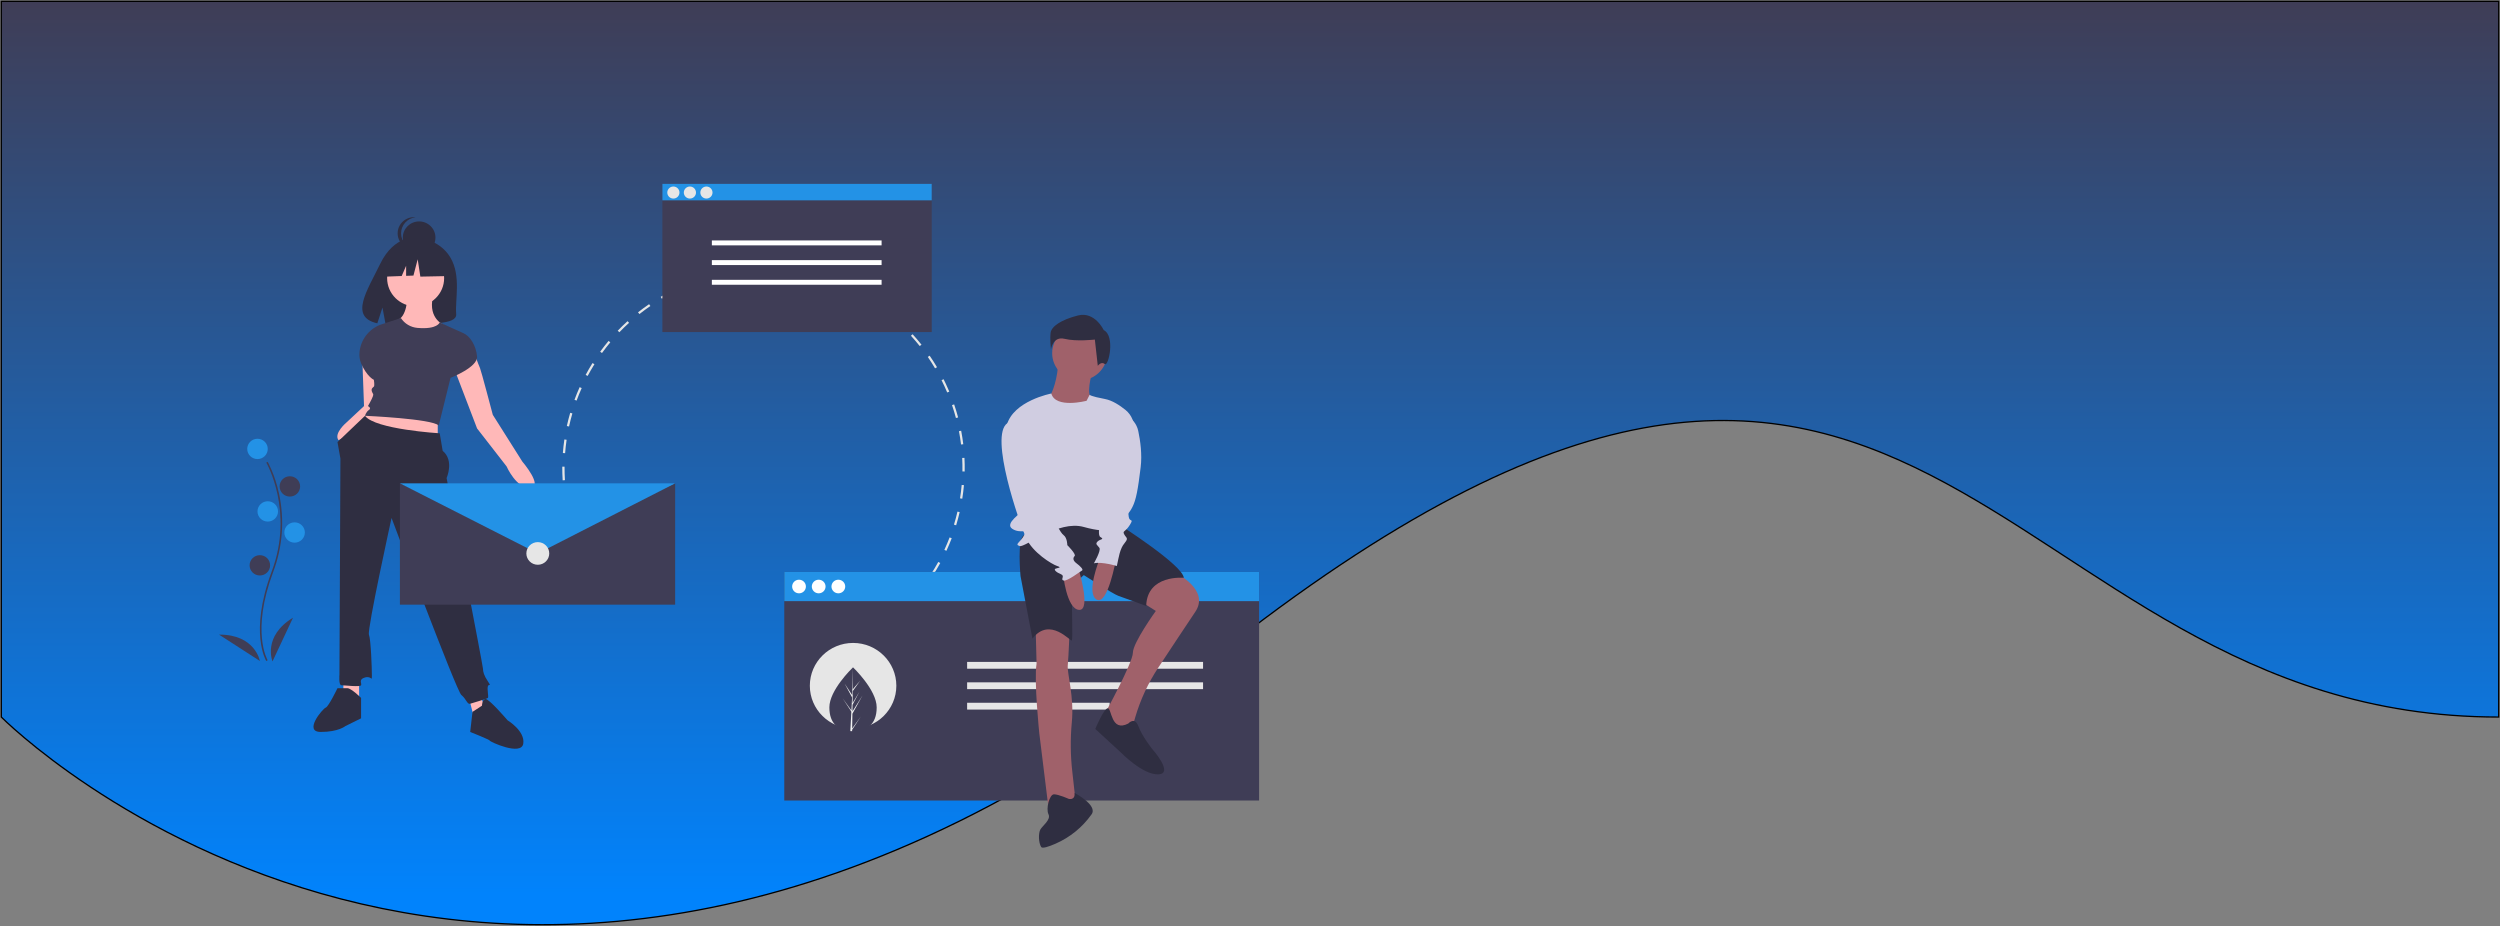 <svg width="1906" height="706" viewBox="0 0 1906 706" fill="none" xmlns="http://www.w3.org/2000/svg">
<rect x="0" y="0" width="1906" height="706" fill="#808080" stroke="none"/>
<path d="M926.113 500.881C382.895 931.709 1 546.679 1 546.679V1H1905V546.679C1511.65 546.679 1469.33 70.054 926.113 500.881Z" fill="url(#paint0_linear)" stroke="black"/>
<g clip-path="url(#clip0)">
<path d="M442.704 415.884C443.374 417.429 444.083 418.99 444.811 420.525L443.251 421.25C442.515 419.698 441.798 418.119 441.12 416.557L442.704 415.884Z" fill="#E6E6E6"/>
<path d="M720.93 292.288C721.914 294.363 722.859 296.478 723.74 298.573L722.148 299.228C720.83 296.09 719.372 292.928 717.834 289.869L719.378 289.11C719.905 290.16 720.423 291.219 720.93 292.288ZM714.38 279.959L712.893 280.821C711.147 277.869 709.279 274.945 707.341 272.129L708.765 271.169C710.724 274.017 712.614 276.974 714.38 279.959ZM727.446 308.304C728.566 311.581 729.584 314.932 730.471 318.264L728.804 318.698C727.927 315.404 726.921 312.091 725.813 308.851L727.446 308.304ZM702.553 262.78L701.198 263.835C699.065 261.152 696.809 258.509 694.494 255.978L695.771 254.833C698.113 257.393 700.395 260.067 702.553 262.78ZM732.796 328.407C733.45 331.797 733.993 335.256 734.409 338.685L732.699 338.889C732.286 335.497 731.75 332.078 731.103 328.726L732.796 328.407ZM688.45 247.37L687.256 248.599C684.77 246.234 682.17 243.925 679.53 241.738L680.637 240.431C683.307 242.643 685.935 244.977 688.45 247.37ZM735.304 349.065C735.479 352.522 735.536 356.025 735.47 359.477L733.747 359.445C733.811 356.032 733.756 352.568 733.582 349.15L735.304 349.065ZM672.358 234.038L671.345 235.417C668.553 233.412 665.657 231.476 662.737 229.666L663.652 228.22C666.605 230.051 669.534 232.009 672.358 234.038ZM734.913 369.873C734.608 373.319 734.179 376.795 733.637 380.204L731.934 379.939C732.47 376.568 732.895 373.131 733.197 369.723L734.913 369.873ZM654.563 223.005L653.75 224.509C650.708 222.898 647.571 221.37 644.427 219.969L645.134 218.414C648.315 219.831 651.487 221.376 654.563 223.005ZM731.649 390.423C730.873 393.789 729.969 397.173 728.963 400.482L727.313 399.99C728.308 396.718 729.201 393.372 729.969 390.044L731.649 390.423ZM635.408 214.469L634.809 216.068C631.573 214.881 628.255 213.789 624.945 212.823L625.433 211.187C628.78 212.165 632.136 213.269 635.408 214.469ZM725.59 410.335C724.358 413.568 722.997 416.798 721.548 419.937L719.981 419.228C721.415 416.124 722.759 412.93 723.977 409.734L725.59 410.335ZM615.251 208.586L614.876 210.25C611.511 209.51 608.072 208.875 604.656 208.362L604.914 206.677C608.369 207.194 611.847 207.837 615.251 208.586ZM716.856 429.241C715.192 432.277 713.401 435.293 711.533 438.205L710.078 437.292C711.924 434.412 713.695 431.43 715.341 428.428L716.856 429.241ZM594.465 205.473L594.325 207.172C590.881 206.893 587.386 206.729 583.933 206.685L583.956 204.98C587.447 205.024 590.983 205.19 594.465 205.473ZM705.606 446.787C703.54 449.567 701.351 452.311 699.098 454.943L697.784 453.841C700.01 451.239 702.175 448.526 704.218 445.777L705.606 446.787ZM573.435 205.204L573.532 206.907C570.082 207.099 566.595 207.412 563.166 207.839L562.951 206.147C566.419 205.715 569.946 205.398 573.435 205.204ZM692.043 462.634C689.609 465.111 687.057 467.534 684.458 469.836L683.309 468.566C685.878 466.289 688.401 463.894 690.808 461.446L692.043 462.634ZM552.573 207.803L552.905 209.477C549.519 210.137 546.114 210.922 542.784 211.81L542.336 210.163C545.703 209.265 549.147 208.472 552.573 207.803ZM676.389 476.501C673.635 478.621 670.771 480.673 667.876 482.601L666.914 481.186C669.776 479.28 672.608 477.251 675.33 475.155L676.389 476.501ZM532.289 213.213L532.85 214.825C529.593 215.936 526.328 217.174 523.146 218.505L522.475 216.934C525.692 215.588 528.994 214.336 532.289 213.213H532.289ZM658.96 488.107C655.943 489.831 652.822 491.478 649.686 493.001L648.927 491.47C652.029 489.964 655.114 488.336 658.097 486.631L658.96 488.107ZM513.714 222.828C510.629 224.367 507.562 226.029 504.598 227.767L503.72 226.301C506.717 224.542 509.819 222.862 512.938 221.305L513.714 222.828ZM495.845 233.31C493 235.252 490.192 237.312 487.497 239.435L486.424 238.102C489.149 235.954 491.989 233.87 494.866 231.906L495.845 233.31ZM479.597 246.116C477.055 248.42 474.562 250.841 472.188 253.311L470.939 252.136C473.341 249.638 475.862 247.189 478.433 244.859L479.597 246.116ZM465.297 260.997C463.097 263.629 460.963 266.367 458.955 269.136L457.555 268.142C459.586 265.341 461.744 262.572 463.97 259.91L465.297 260.997ZM453.19 277.688C451.372 280.595 449.636 283.598 448.028 286.611L446.505 285.816C448.13 282.768 449.886 279.731 451.724 276.791L453.19 277.688ZM443.493 295.865C442.094 298.985 440.786 302.194 439.604 305.403L437.985 304.819C439.18 301.574 440.503 298.329 441.918 295.173L443.493 295.865ZM436.381 315.182C435.423 318.468 434.567 321.824 433.838 325.158L432.154 324.798C432.891 321.426 433.756 318.031 434.725 314.71L436.381 315.182ZM431.987 335.283C431.49 338.668 431.105 342.11 430.843 345.511L429.125 345.382C429.39 341.942 429.779 338.462 430.282 335.037L431.987 335.283ZM430.411 355.796C430.386 359.215 430.481 362.677 430.695 366.086L428.975 366.191C428.759 362.744 428.663 359.242 428.687 355.783L430.411 355.796ZM431.696 376.334C432.147 379.719 432.723 383.131 433.408 386.477L431.719 386.817C431.026 383.432 430.443 379.98 429.987 376.557L431.696 376.334ZM435.824 396.48C436.74 399.769 437.784 403.071 438.928 406.295L437.301 406.859C436.145 403.598 435.089 400.259 434.162 396.934L435.824 396.48Z" fill="#E6E6E6"/>
<path d="M639.211 495.782L639.862 497.361C638.25 498.01 636.62 498.637 635.015 499.222L634.419 497.622C636.006 497.043 637.618 496.424 639.211 495.782Z" fill="#E6E6E6"/>
<path d="M343.343 196.274C334.644 181.729 317.433 181.051 317.433 181.051C317.433 181.051 300.662 178.929 289.904 201.081C279.877 221.729 266.037 241.665 287.676 246.499L291.585 234.46L294.005 247.395C297.086 247.614 300.177 247.666 303.264 247.551C326.437 246.811 348.507 247.768 347.796 239.539C346.851 228.6 351.713 210.269 343.343 196.274Z" fill="#2F2E41"/>
<path d="M273.783 515.02V538.011L261.792 536.528V517.245L273.783 515.02Z" fill="#FFB8B8"/>
<path d="M356.975 529.853L361.472 547.652L371.965 543.944L364.47 526.887L356.975 529.853Z" fill="#FFB8B8"/>
<path d="M276.032 268.797L277.531 309.587L287.274 312.553L290.272 273.246L276.032 268.797Z" fill="#FFB8B8"/>
<path d="M279.029 306.62L277.53 309.587L264.04 322.195C264.04 322.195 254.297 330.353 258.044 335.544L267.787 331.094V328.128L290.272 312.553L279.029 306.62Z" fill="#FFB8B8"/>
<path d="M333.741 318.486V335.544L276.032 326.644L282.777 314.036L333.741 318.486Z" fill="#FFB8B8"/>
<path d="M359.973 265.089C359.973 265.089 365.219 279.18 365.969 280.663C366.718 282.146 375.712 316.262 375.712 316.262L398.196 351.86C398.196 351.86 414.685 371.143 404.192 371.885C393.699 372.626 386.205 355.568 386.205 355.568L363.72 326.645L342.735 271.763L359.973 265.089Z" fill="#FFB8B8"/>
<path d="M316.878 233.569C328.882 233.569 338.613 223.94 338.613 212.061C338.613 200.183 328.882 190.554 316.878 190.554C304.874 190.554 295.143 200.183 295.143 212.061C295.143 223.94 304.874 233.569 316.878 233.569Z" fill="#FFB8B8"/>
<path d="M310.507 226.523C310.507 226.523 310.507 242.098 302.263 244.323C294.019 246.548 309.008 262.864 309.008 262.864L338.987 248.031C338.987 248.031 326.246 243.581 329.994 226.523H310.507Z" fill="#FFB8B8"/>
<path d="M305.636 242.469L289.741 247.66C285.427 249.382 281.681 252.255 278.917 255.957C276.154 259.66 274.482 264.048 274.087 268.635C273.808 271.463 274.217 274.316 275.282 276.955C279.779 287.338 285.025 289.563 285.025 289.563C285.025 289.563 285.775 294.013 285.025 294.754C284.276 295.496 282.777 296.238 283.526 298.462C284.276 300.687 285.025 299.946 284.276 302.171C283.526 304.396 280.528 309.587 280.528 309.587C280.528 309.587 283.526 311.07 281.278 312.554C279.029 314.037 278.28 317.003 278.28 317.003C278.28 317.003 329.244 319.228 334.491 324.42L343.484 288.08C343.484 288.08 364.47 279.921 363.72 271.763C362.971 263.605 358.474 256.189 353.227 253.964C347.981 251.739 335.25 245.8 335.25 245.8C335.25 245.8 333.572 251.315 318.227 249.987C315.688 249.764 313.235 248.971 311.053 247.668C308.871 246.365 307.018 244.587 305.636 242.469V242.469Z" fill="#3F3D56"/>
<path d="M335.24 330.353C335.24 330.353 285.775 327.386 278.28 317.003L257.295 337.028L259.543 349.635L258.794 514.279C258.794 514.279 258.044 522.437 260.292 522.437C262.541 522.437 274.533 523.92 275.282 522.437C276.031 520.954 273.034 517.987 278.28 516.504C283.526 515.021 283.526 520.212 283.526 515.021C283.526 509.829 282.777 487.58 281.278 483.872C279.779 480.164 298.516 394.875 298.516 394.875C298.516 394.875 347.981 526.887 351.729 529.853C355.476 532.82 356.225 537.27 358.474 536.528C360.722 535.787 371.215 532.82 371.965 532.078C372.714 531.337 371.215 525.404 371.965 523.179C372.714 520.954 374.962 523.92 371.965 519.47C368.967 515.021 368.217 512.054 368.217 509.829C368.217 507.604 340.486 364.468 340.486 364.468C340.486 364.468 346.482 351.119 337.489 343.702L335.24 330.353Z" fill="#2F2E41"/>
<path d="M275.282 532.078C275.282 532.078 267.787 524.662 264.789 524.662H257.294C257.294 524.662 250.549 538.753 248.301 539.495C246.052 540.236 231.063 558.036 244.553 558.036C258.044 558.036 263.29 553.586 263.29 553.586L275.282 547.653V532.078Z" fill="#2F2E41"/>
<path d="M360.229 542.734L358.474 558.036C358.474 558.036 373.463 563.969 373.463 564.71C373.463 565.452 397.447 576.577 398.946 566.935C400.445 557.294 386.954 549.136 386.954 549.136C386.954 549.136 372.572 532.287 370.02 532.924C367.468 533.562 367.468 538.011 367.468 538.011L360.229 542.734Z" fill="#2F2E41"/>
<path d="M514.74 461.008H304.887V368.487L409.813 415.158L514.74 368.487V461.008Z" fill="#3F3D56"/>
<path d="M304.887 368.487H514.74L410.021 421.943L304.887 368.487Z" fill="#2392E6"/>
<path d="M410.021 430.578C414.841 430.578 418.748 426.712 418.748 421.943C418.748 417.174 414.841 413.308 410.021 413.308C405.201 413.308 401.294 417.174 401.294 421.943C401.294 426.712 405.201 430.578 410.021 430.578Z" fill="#E6E6E6"/>
<path d="M319.539 193.439C326.412 193.439 331.984 187.926 331.984 181.125C331.984 174.324 326.412 168.811 319.539 168.811C312.667 168.811 307.095 174.324 307.095 181.125C307.095 187.926 312.667 193.439 319.539 193.439Z" fill="#2F2E41"/>
<path d="M305.785 177.884C305.786 174.843 306.923 171.909 308.979 169.649C311.035 167.388 313.863 165.96 316.92 165.64C315.184 165.457 313.429 165.637 311.769 166.169C310.108 166.701 308.579 167.573 307.282 168.728C305.984 169.882 304.946 171.294 304.235 172.872C303.525 174.449 303.158 176.157 303.158 177.884C303.158 179.611 303.525 181.319 304.235 182.897C304.946 184.474 305.984 185.886 307.282 187.041C308.579 188.196 310.108 189.067 311.769 189.599C313.429 190.131 315.184 190.312 316.92 190.129C313.863 189.809 311.035 188.381 308.979 186.12C306.923 183.859 305.786 180.926 305.785 177.884V177.884Z" fill="#2F2E41"/>
<path d="M339.497 194.872L322.493 186.059L299.013 189.664L294.155 210.896L306.248 210.436L309.626 202.636V210.307L315.207 210.095L318.445 197.676L320.47 210.896L340.306 210.496L339.497 194.872Z" fill="#2F2E41"/>
<path d="M959.929 436.036H597.932V610.321H959.929V436.036Z" fill="#3F3D56"/>
<path d="M959.929 436.036H597.932V458.285H959.929V436.036Z" fill="#2392E6"/>
<path d="M650.395 555.44C668.608 555.44 683.372 540.83 683.372 522.808C683.372 504.786 668.608 490.176 650.395 490.176C632.183 490.176 617.418 504.786 617.418 522.808C617.418 540.83 632.183 555.44 650.395 555.44Z" fill="#E6E6E6"/>
<path d="M917.209 504.638H737.334V509.829H917.209V504.638Z" fill="#E6E6E6"/>
<path d="M917.209 520.212H737.334V525.404H917.209V520.212Z" fill="#E6E6E6"/>
<path d="M846.009 535.786H737.334V540.978H846.009V535.786Z" fill="#E6E6E6"/>
<path d="M833.291 281.353C833.291 281.353 828.395 297.271 831.193 302.115C833.991 306.96 826.297 317.341 813.708 312.496C801.12 307.652 800.42 302.115 800.42 302.115C800.42 302.115 805.316 294.502 806.715 278.585L833.291 281.353Z" fill="#A0616A"/>
<path d="M897.285 437.414C897.285 437.414 922.463 449.872 911.273 466.481C904.768 476.136 892.356 494.91 883.102 508.939C875.357 520.681 869.417 533.495 865.477 546.964L863.714 552.99L856.721 561.295L842.033 544.685C842.033 544.685 863.714 505.237 863.714 497.624C863.714 490.012 881.199 465.789 881.199 465.789L863.714 454.716C863.714 454.716 883.297 432.57 897.285 437.414Z" fill="#A0616A"/>
<path d="M815.457 480.323C815.457 480.323 814.758 499.701 814.058 507.313C813.481 513.594 819.093 531.179 817.147 550.743C815.96 563.4 816.102 576.145 817.571 588.773L820.353 613.892L799.371 615.968L792.377 559.219C792.377 559.219 788.181 519.079 790.279 505.929L789.58 478.246C789.58 478.246 804.966 472.71 815.457 480.323Z" fill="#A0616A"/>
<path d="M852.874 399.697C852.874 399.697 901.831 430.84 902.53 440.529C902.53 440.529 874.555 437.76 873.856 461.983C873.856 461.983 857.07 455.754 852.874 454.37C848.678 452.986 826.297 438.452 826.297 438.452C826.297 438.452 817.205 445.373 817.205 456.446C817.205 467.519 817.905 486.897 817.205 488.281C816.506 489.666 800.42 469.596 787.132 486.897L778.04 439.145C778.04 439.145 775.242 410.078 780.838 408.001L820.003 393.468L852.874 399.697Z" fill="#2F2E41"/>
<path d="M823.15 290.004C834.738 290.004 844.132 280.708 844.132 269.242C844.132 257.775 834.738 248.48 823.15 248.48C811.562 248.48 802.169 257.775 802.169 269.242C802.169 280.708 811.562 290.004 823.15 290.004Z" fill="#A0616A"/>
<path d="M828.396 305.575C828.396 305.575 804.729 311.76 801.526 300.017C801.526 300.017 772.445 305.575 767.549 324.261C762.653 342.947 779.439 387.932 779.439 389.316C779.439 390.7 765.451 399.005 771.745 403.157C778.04 407.309 783.635 402.465 780.837 408.001C778.04 413.538 773.144 414.922 777.34 416.306C781.537 417.69 806.715 396.236 826.297 401.773C845.88 407.309 855.671 403.157 855.671 403.157L864.452 328.059C864.795 325.182 864.404 322.266 863.316 319.577C862.227 316.888 860.475 314.511 858.22 312.664C853.837 309.094 848.021 305.237 842.383 304.191C831.193 302.115 830.728 300.978 830.728 300.978L828.396 305.575Z" fill="#D0CDE1"/>
<path d="M850.776 426.687C850.776 426.687 844.481 461.983 836.089 457.138C827.696 452.294 838.187 426.687 838.187 426.687L850.776 426.687Z" fill="#A0616A"/>
<path d="M821.559 431.255C821.559 431.255 832.466 465.432 822.76 464.975C813.055 464.519 810.396 437.013 810.396 437.013L821.559 431.255Z" fill="#A0616A"/>
<path d="M860.217 551.606C860.217 551.606 865.113 546.069 867.911 553.682C870.708 561.295 878.401 570.984 878.401 570.984C878.401 570.984 895.187 589.67 883.297 590.362C871.408 591.054 854.622 573.752 854.622 573.752L835.04 555.758C835.04 555.758 841.53 540.117 844.579 539.979C847.628 539.841 846.929 558.526 860.217 551.606Z" fill="#2F2E41"/>
<path d="M814.758 609.048C814.758 609.048 819.686 610.471 819.32 604.569C819.32 604.569 837.138 613.892 832.242 620.813C832.193 620.882 832.144 620.951 832.095 621.02C825.2 630.733 815.761 638.405 804.793 643.209C799.414 645.566 794.629 647.134 793.776 645.727C791.678 642.267 791.678 635.346 793.077 632.578C794.475 629.81 801.469 624.965 799.371 620.813C797.273 616.66 800.071 605.587 803.567 605.587C807.064 605.587 814.758 609.048 814.758 609.048Z" fill="#2F2E41"/>
<path d="M841.461 251.649C841.461 251.649 834.711 237.178 821.774 240.518C808.838 243.857 801.526 248.866 800.963 253.875C800.401 258.885 801.244 266.398 801.244 266.398C801.244 266.398 802.651 256.102 811.65 258.328C820.649 260.554 834.711 258.885 834.711 258.885L836.961 278.921C836.961 278.921 839.492 275.304 842.304 277.53C845.117 279.756 850.46 256.102 841.461 251.649Z" fill="#2F2E41"/>
<path d="M779.439 323.569C779.439 323.569 796.224 368.554 794.825 374.09C793.426 379.627 794.825 380.319 796.923 381.703C799.022 383.087 804.617 397.62 804.617 397.62C804.617 397.62 808.114 405.925 810.911 408.002C813.709 410.078 813.709 415.614 813.709 415.614C813.709 415.614 820.702 422.535 819.304 423.919C817.905 425.303 817.905 427.379 820.702 429.456C823.5 431.532 826.298 434.3 824.899 434.992C823.5 435.684 813.709 443.297 810.911 442.605C808.114 441.913 812.31 439.145 808.813 437.76C805.316 436.376 803.218 434.3 804.617 433.608C806.015 432.916 810.212 432.916 806.015 431.532C801.819 430.148 787.132 421.151 782.236 410.078C777.341 399.005 753.884 332.01 768.06 322.599C768.06 322.599 773.844 315.264 779.439 323.569Z" fill="#D0CDE1"/>
<path d="M857.07 315.956L857.354 316.074C859.996 317.164 862.33 318.875 864.153 321.058C865.976 323.242 867.234 325.832 867.817 328.605C869.345 335.838 870.847 346.3 869.659 356.096C867.561 373.398 866.162 381.011 863.365 386.547C860.567 392.084 859.868 390.008 860.567 394.16C861.267 398.313 864.764 394.852 861.267 400.389C857.77 405.925 855.672 404.541 857.07 407.31C858.469 410.078 860.567 410.078 857.77 413.538C854.972 416.998 854.972 418.383 854.273 419.767C853.573 421.151 851.475 431.532 851.475 431.532C851.475 431.532 840.285 428.072 833.991 429.456C833.991 429.456 839.586 419.767 838.187 417.691C836.788 415.614 834.69 414.922 836.788 412.846C838.886 410.77 842.383 411.462 838.886 409.386C835.39 407.31 841.684 385.855 841.684 385.855L857.07 315.956Z" fill="#D0CDE1"/>
<path d="M668.383 539.328C668.383 552.771 660.306 557.466 650.343 557.466C650.111 557.466 649.881 557.464 649.651 557.457C649.19 557.447 648.732 557.428 648.281 557.395C639.289 556.766 632.303 551.83 632.303 539.328C632.303 526.39 649.008 510.064 650.268 508.852L650.271 508.851C650.318 508.804 650.343 508.78 650.343 508.78C650.343 508.78 668.383 525.883 668.383 539.328Z" fill="#3F3D56"/>
<path d="M649.685 555.409L656.284 546.286L649.669 556.41L649.651 557.457C649.19 557.447 648.732 557.428 648.281 557.395L648.992 543.945L648.987 543.841L648.999 543.821L649.066 542.551L642.435 532.401L649.086 541.598L649.102 541.867L649.64 531.705L643.963 521.218L649.709 529.92L650.268 508.852L650.271 508.78V508.851L650.178 525.464L655.829 518.878L650.154 526.895L650.005 535.994L655.282 527.262L649.982 537.334L649.9 542.392L657.56 530.237L649.871 544.157L649.685 555.409Z" fill="#F2F2F2"/>
<path d="M203.022 503.982C202.884 503.759 199.627 498.377 198.497 487.201C197.462 476.949 198.128 459.667 207.185 435.56C224.344 389.891 203.231 353.043 203.015 352.676L204.057 352.078C204.111 352.171 209.559 361.566 212.778 376.526C217.03 396.359 215.482 416.981 208.314 435.975C191.184 481.566 203.919 503.148 204.05 503.361L203.022 503.982Z" fill="#3F3D56"/>
<path d="M196.312 349.994C200.634 349.994 204.138 346.528 204.138 342.251C204.138 337.975 200.634 334.508 196.312 334.508C191.991 334.508 188.487 337.975 188.487 342.251C188.487 346.528 191.991 349.994 196.312 349.994Z" fill="#2392E6"/>
<path d="M220.992 378.586C225.314 378.586 228.817 375.119 228.817 370.842C228.817 366.566 225.314 363.099 220.992 363.099C216.67 363.099 213.167 366.566 213.167 370.842C213.167 375.119 216.67 378.586 220.992 378.586Z" fill="#3F3D56"/>
<path d="M204.138 397.646C208.46 397.646 211.963 394.179 211.963 389.903C211.963 385.626 208.46 382.159 204.138 382.159C199.816 382.159 196.312 385.626 196.312 389.903C196.312 394.179 199.816 397.646 204.138 397.646Z" fill="#2392E6"/>
<path d="M224.604 413.729C228.926 413.729 232.429 410.262 232.429 405.985C232.429 401.709 228.926 398.242 224.604 398.242C220.282 398.242 216.779 401.709 216.779 405.985C216.779 410.262 220.282 413.729 224.604 413.729Z" fill="#2392E6"/>
<path d="M198.118 438.746C202.44 438.746 205.944 435.279 205.944 431.002C205.944 426.726 202.44 423.259 198.118 423.259C193.797 423.259 190.293 426.726 190.293 431.002C190.293 435.279 193.797 438.746 198.118 438.746Z" fill="#3F3D56"/>
<path d="M207.749 504.267C207.749 504.267 199.924 485.206 223.4 470.911L207.749 504.267Z" fill="#3F3D56"/>
<path d="M198.126 503.921C198.126 503.921 194.564 483.652 167 483.825L198.126 503.921Z" fill="#3F3D56"/>
<path d="M710.353 140H504.997V253.173H710.353V140Z" fill="#3F3D56"/>
<path d="M672.13 183.311H542.725V187.064H672.13V183.311Z" fill="white"/>
<path d="M672.13 198.324H542.725V202.078H672.13V198.324Z" fill="white"/>
<path d="M672.13 213.338H542.725V217.092H672.13V213.338Z" fill="white"/>
<path d="M710.353 140.123H504.997V152.73H710.353V140.123Z" fill="#2392E6"/>
<path d="M513.385 151.39C515.948 151.39 518.026 149.334 518.026 146.797C518.026 144.261 515.948 142.205 513.385 142.205C510.822 142.205 508.744 144.261 508.744 146.797C508.744 149.334 510.822 151.39 513.385 151.39Z" fill="#E6E6E6"/>
<path d="M525.982 151.39C528.545 151.39 530.623 149.334 530.623 146.797C530.623 144.261 528.545 142.205 525.982 142.205C523.419 142.205 521.341 144.261 521.341 146.797C521.341 149.334 523.419 151.39 525.982 151.39Z" fill="#E6E6E6"/>
<path d="M538.579 151.39C541.142 151.39 543.22 149.334 543.22 146.797C543.22 144.261 541.142 142.205 538.579 142.205C536.016 142.205 533.938 144.261 533.938 146.797C533.938 149.334 536.016 151.39 538.579 151.39Z" fill="#E6E6E6"/>
<path d="M609.174 452.352C612.072 452.352 614.42 450.028 614.42 447.161C614.42 444.294 612.072 441.969 609.174 441.969C606.277 441.969 603.928 444.294 603.928 447.161C603.928 450.028 606.277 452.352 609.174 452.352Z" fill="white"/>
<path d="M624.164 452.352C627.061 452.352 629.41 450.028 629.41 447.161C629.41 444.294 627.061 441.969 624.164 441.969C621.266 441.969 618.917 444.294 618.917 447.161C618.917 450.028 621.266 452.352 624.164 452.352Z" fill="white"/>
<path d="M639.153 452.352C642.051 452.352 644.399 450.028 644.399 447.161C644.399 444.294 642.051 441.969 639.153 441.969C636.256 441.969 633.907 444.294 633.907 447.161C633.907 450.028 636.256 452.352 639.153 452.352Z" fill="white"/>
</g>
<defs>
<linearGradient id="paint0_linear" x1="953" y1="1" x2="953" y2="682.414" gradientUnits="userSpaceOnUse">
<stop stop-color="#3F3D56"/>
<stop offset="1" stop-color="#0183FC"/>
</linearGradient>
<clipPath id="clip0">
<rect x="167" y="140" width="792.929" height="506.26" fill="white"/>
</clipPath>
</defs>
</svg>
